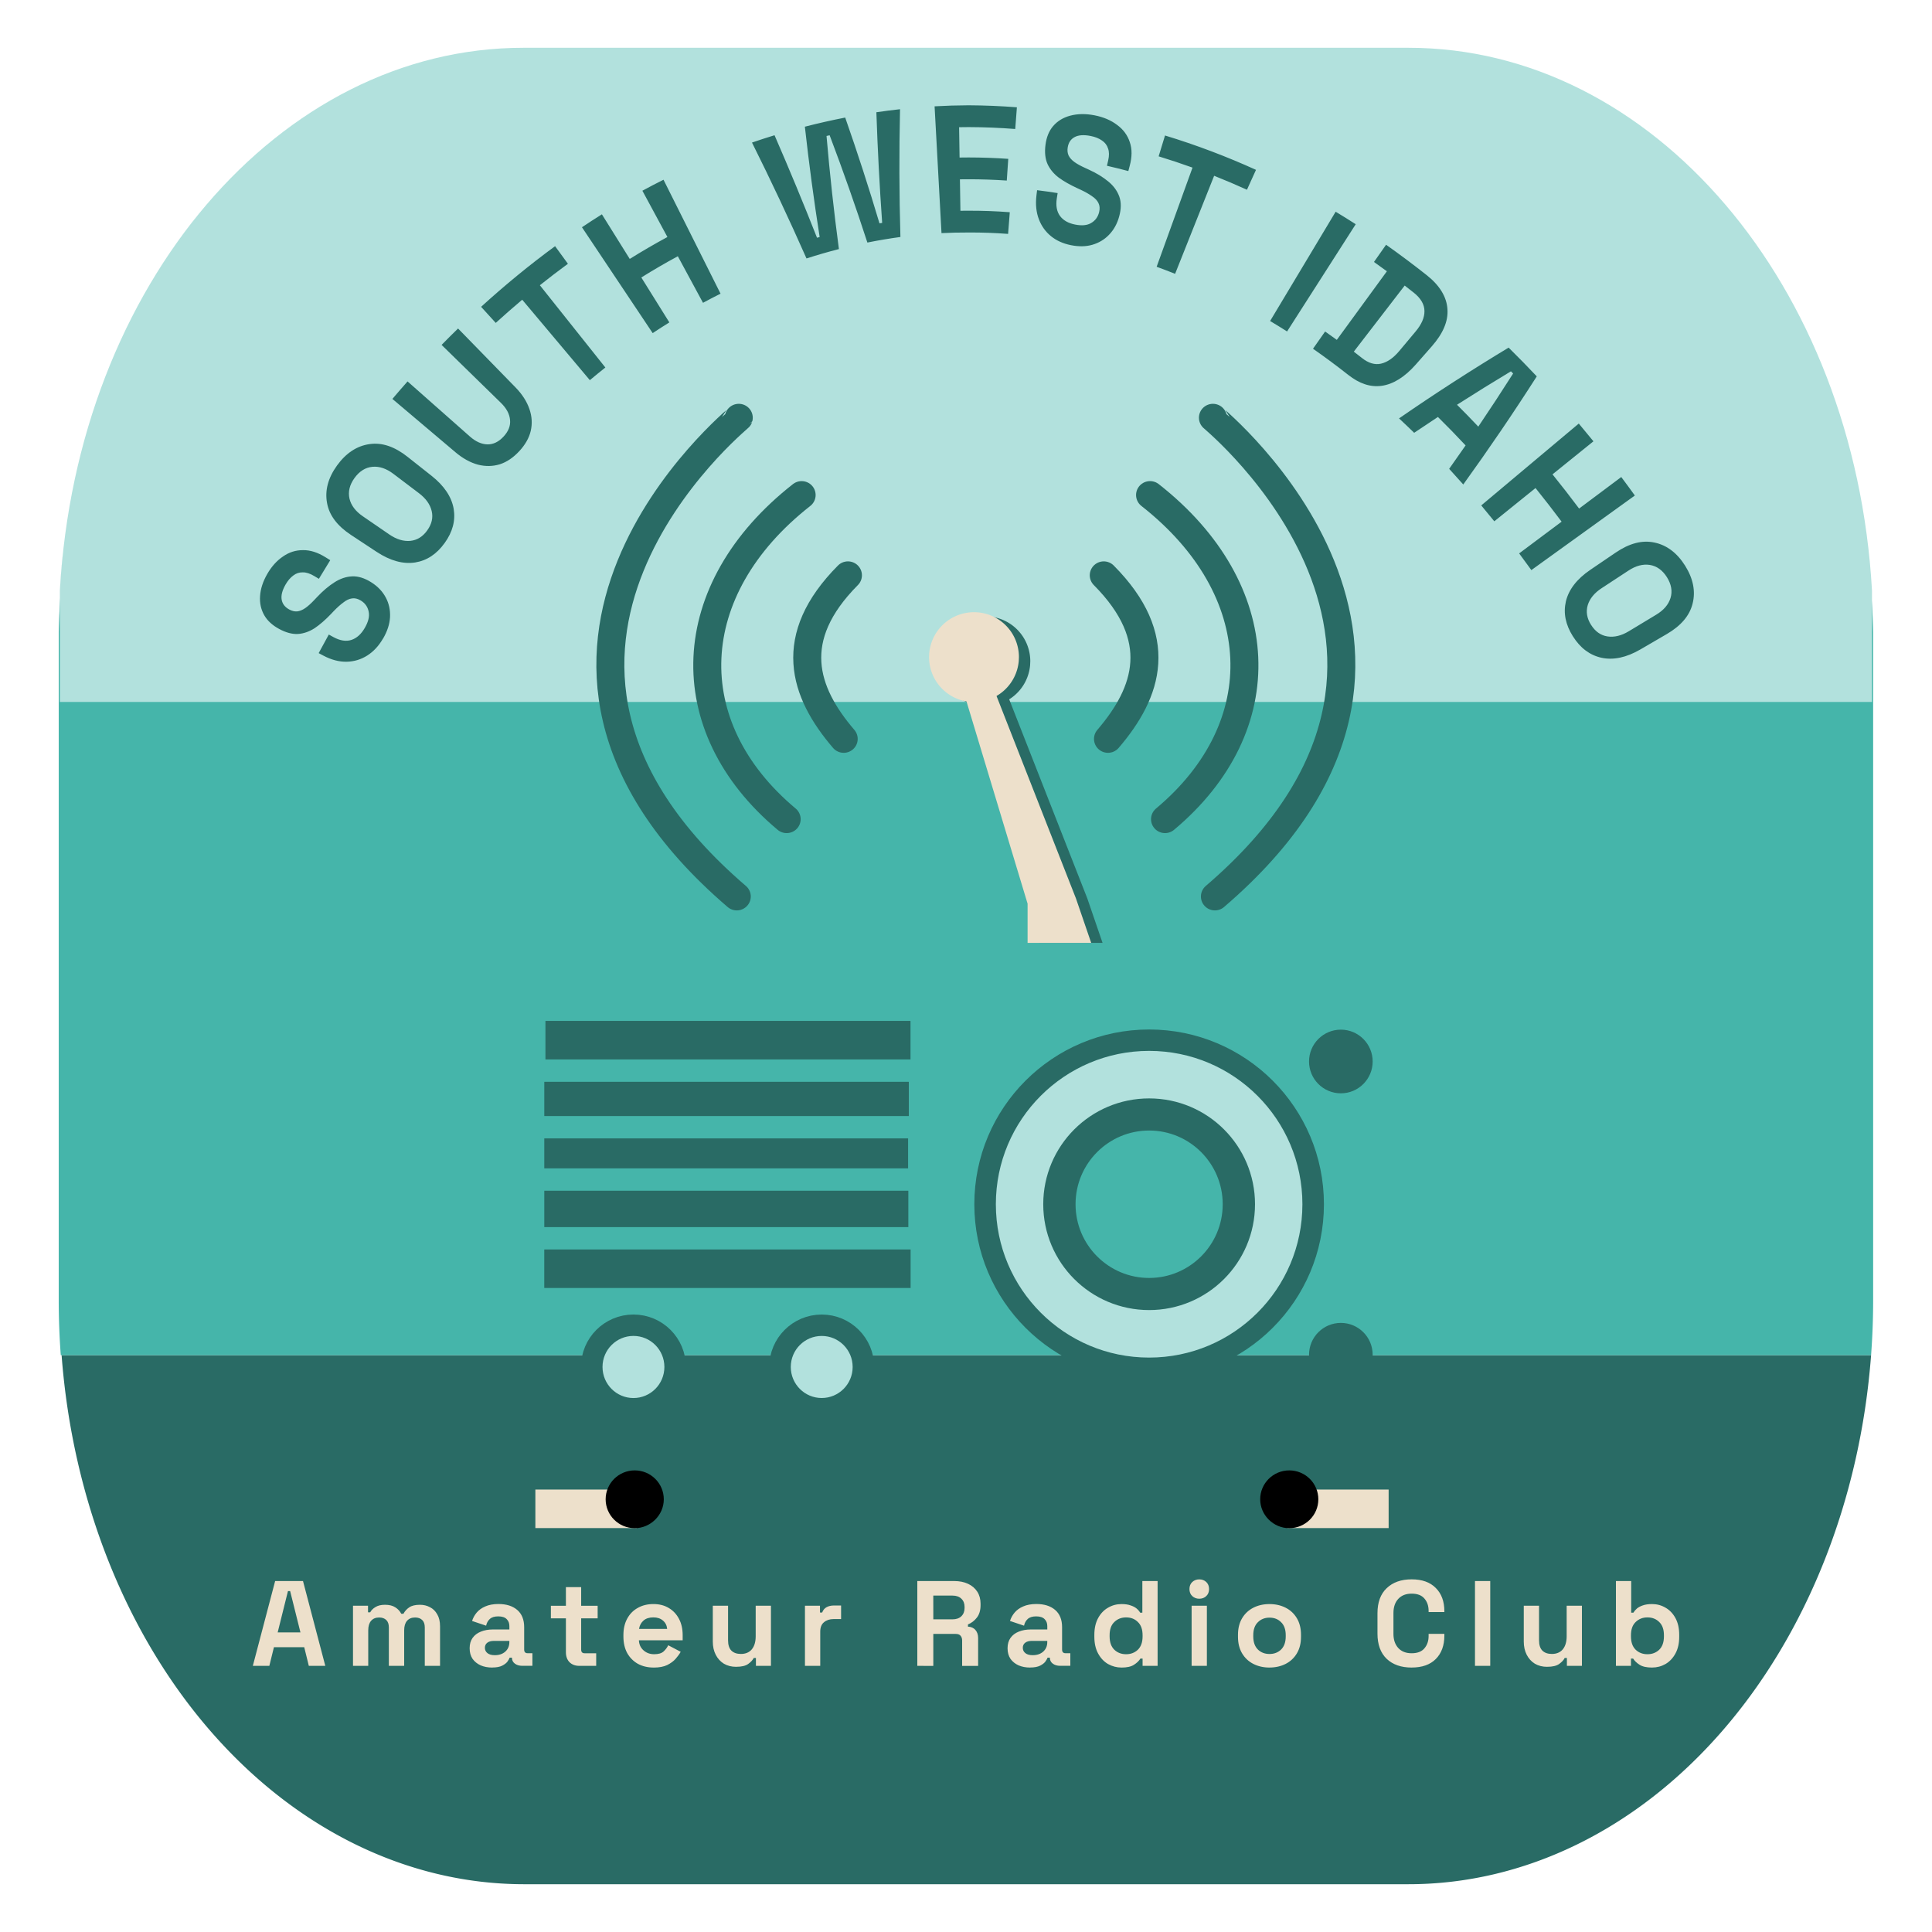 <?xml version="1.0" encoding="UTF-8" standalone="no"?>
<!-- Created with Inkscape (http://www.inkscape.org/) -->

<svg
   width="90mm"
   height="90mm"
   viewBox="0 0 90 90"
   version="1.1"
   id="svg1"
   sodipodi:docname="hero_text.svg"
   inkscape:version="1.4.2 (ebf0e940d0, 2025-05-08)"
   xmlns:inkscape="http://www.inkscape.org/namespaces/inkscape"
   xmlns:sodipodi="http://sodipodi.sourceforge.net/DTD/sodipodi-0.dtd"
   xmlns:xlink="http://www.w3.org/1999/xlink"
   xmlns="http://www.w3.org/2000/svg"
   xmlns:svg="http://www.w3.org/2000/svg">
  <sodipodi:namedview
     id="namedview1"
     pagecolor="#505050"
     bordercolor="#eeeeee"
     borderopacity="1"
     inkscape:showpageshadow="0"
     inkscape:pageopacity="0"
     inkscape:pagecheckerboard="0"
     inkscape:deskcolor="#505050"
     inkscape:document-units="mm"
     inkscape:zoom="2"
     inkscape:cx="163.5"
     inkscape:cy="158.75"
     inkscape:window-width="1920"
     inkscape:window-height="1008"
     inkscape:window-x="1920"
     inkscape:window-y="0"
     inkscape:window-maximized="1"
     inkscape:current-layer="layer1"
     showguides="true"
     inkscape:lockguides="false">
    <inkscape:page
       x="0"
       y="0"
       width="90"
       height="90"
       id="page2"
       margin="0"
       bleed="0" />
    <sodipodi:guide
       position="-28.84,132.069"
       orientation="0,-1"
       id="guide22"
       inkscape:locked="false" />
    <sodipodi:guide
       position="29.951,93.175"
       orientation="1,0"
       id="guide39"
       inkscape:locked="false" />
    <sodipodi:guide
       position="59.955,91.032"
       orientation="1,0"
       id="guide40"
       inkscape:locked="false" />
    <sodipodi:guide
       position="28.683,89.509"
       orientation="0,-1"
       id="guide41"
       inkscape:locked="false" />
  </sodipodi:namedview>
  <defs
     id="defs1">
    <linearGradient
       id="swatch42"
       inkscape:swatch="solid">
      <stop
         style="stop-color:#b2e1dd;stop-opacity:1;"
         offset="0"
         id="stop42" />
    </linearGradient>
    <linearGradient
       id="swatch41"
       inkscape:swatch="solid">
      <stop
         style="stop-color:#000000;stop-opacity:1;"
         offset="0"
         id="stop41" />
    </linearGradient>
    <linearGradient
       id="swatch39">
      <stop
         style="stop-color:#000000;stop-opacity:1;"
         offset="0"
         id="stop39" />
    </linearGradient>
    <linearGradient
       id="swatch38">
      <stop
         style="stop-color:#000000;stop-opacity:1;"
         offset="0"
         id="stop38" />
    </linearGradient>
    <linearGradient
       id="swatch30">
      <stop
         style="stop-color:#ede0cb;stop-opacity:1;"
         offset="0"
         id="stop30" />
    </linearGradient>
    <inkscape:path-effect
       effect="bend_path"
       id="path-effect29"
       is_visible="true"
       lpeversion="1"
       bendpath="m 15.406,0.338 c 15.769,-29.472 45.77,-29.464 62.894,0"
       prop_scale="1"
       scale_y_rel="false"
       vertical="false"
       hide_knot="false"
       bendpath-nodetypes="cc" />
    <linearGradient
       id="swatch25">
      <stop
         style="stop-color:#ede0cb;stop-opacity:1;"
         offset="0"
         id="stop25" />
    </linearGradient>
    <linearGradient
       id="swatch22">
      <stop
         style="stop-color:#ede0cb;stop-opacity:1;"
         offset="0"
         id="stop22" />
    </linearGradient>
    <inkscape:path-effect
       effect="bend_path"
       id="path-effect1"
       is_visible="true"
       lpeversion="1"
       bendpath="M 4.551,15.484 C 35.848,-5.498 52.741,-5.493 83.745,15.608"
       prop_scale="1"
       scale_y_rel="false"
       vertical="false"
       hide_knot="false"
       bendpath-nodetypes="cc" />
    <inkscape:path-effect
       effect="fillet_chamfer"
       id="path-effect16"
       is_visible="true"
       lpeversion="1"
       nodesatellites_param="F,0,0,1,0,23.812,0,1 @ F,0,0,1,0,23.812,0,1 @ F,0,0,1,0,23.812,0,1 @ F,0,0,1,0,23.812,0,1"
       radius="90"
       unit="px"
       method="auto"
       mode="F"
       chamfer_steps="1"
       flexible="false"
       use_knot_distance="true"
       apply_no_radius="true"
       apply_with_radius="true"
       only_selected="false"
       hide_knots="false" />
    <linearGradient
       id="swatch13"
       inkscape:swatch="solid">
      <stop
         style="stop-color:#b2e1dd;stop-opacity:1;"
         offset="0"
         id="stop13" />
    </linearGradient>
    <linearGradient
       id="swatch4"
       inkscape:swatch="solid"
       inkscape:label="Light">
      <stop
         style="stop-color:#b2e1dd;stop-opacity:1;"
         offset="0"
         id="stop4" />
    </linearGradient>
    <linearGradient
       id="swatch3"
       inkscape:swatch="solid"
       inkscape:label="Dark">
      <stop
         style="stop-color:#296b65;stop-opacity:1;"
         offset="0"
         id="stop3" />
    </linearGradient>
    <linearGradient
       id="swatch2"
       inkscape:swatch="solid"
       inkscape:label="Turquois">
      <stop
         style="stop-color:#45b5aa;stop-opacity:1;"
         offset="0"
         id="stop2" />
    </linearGradient>
    <inkscape:path-effect
       effect="fillet_chamfer"
       id="path-effect252"
       is_visible="true"
       lpeversion="1"
       nodesatellites_param="F,0,0,1,0,23.812,0,1 @ F,0,0,1,0,23.812,0,1 @ F,0,0,1,0,23.812,0,1 @ F,0,0,1,0,23.812,0,1"
       radius="90"
       unit="px"
       method="auto"
       mode="F"
       chamfer_steps="1"
       flexible="false"
       use_knot_distance="true"
       apply_no_radius="true"
       apply_with_radius="true"
       only_selected="false"
       hide_knots="false" />
    <linearGradient
       inkscape:collect="always"
       xlink:href="#swatch28"
       id="linearGradient202"
       gradientUnits="userSpaceOnUse"
       x1="122.924"
       y1="162.526"
       x2="128.871"
       y2="162.526"
       gradientTransform="translate(60.858,194.649)" />
    <linearGradient
       id="swatch28"
       inkscape:swatch="solid"
       inkscape:label="Cream"
       gradientTransform="matrix(1.065,0,0,1.052,1.197,170.159)">
      <stop
         style="stop-color:#ede0cb;stop-opacity:1;"
         offset="0"
         id="stop28" />
    </linearGradient>
    <marker
       style="overflow:visible"
       id="Dot"
       refX="-1.5"
       refY="-0.825"
       orient="auto"
       inkscape:stockid="Dot"
       markerWidth="0.3"
       markerHeight="0.3"
       viewBox="0 0 1 1"
       inkscape:isstock="true"
       inkscape:collect="always"
       preserveAspectRatio="xMidYMid">
      <path
         style="fill:context-stroke;fill-rule:evenodd;stroke:none;stroke-width:0.5"
         d="M -2.5,0 C -2.5,1.38 -1.38,2.5 0,2.5 1.38,2.5 2.5,1.38 2.5,0 2.5,-1.38 1.35,-2.5 0,-2.5 -1.38,-2.5 -2.5,-1.38 -2.5,0 Z"
         sodipodi:nodetypes="sssss"
         id="path17" />
    </marker>
    <linearGradient
       inkscape:collect="always"
       xlink:href="#swatch28"
       id="linearGradient203"
       gradientUnits="userSpaceOnUse"
       x1="89.36"
       y1="162.526"
       x2="95.307"
       y2="162.526"
       gradientTransform="translate(60.858,194.649)" />
    <marker
       style="overflow:visible"
       id="marker10"
       refX="1.5"
       refY="-0.825"
       orient="auto"
       inkscape:stockid="Dot"
       markerWidth="0.3"
       markerHeight="0.3"
       viewBox="0 0 1 1"
       inkscape:isstock="true"
       inkscape:collect="always"
       preserveAspectRatio="xMidYMid">
      <path
         transform="scale(0.5)"
         style="fill:context-stroke;fill-rule:evenodd;stroke:none"
         d="M 5,0 C 5,2.76 2.76,5 0,5 -2.76,5 -5,2.76 -5,0 c 0,-2.76 2.3,-5 5,-5 2.76,0 5,2.24 5,5 z"
         sodipodi:nodetypes="sssss"
         id="path10" />
    </marker>
    <linearGradient
       inkscape:collect="always"
       xlink:href="#swatch28"
       id="linearGradient204"
       gradientUnits="userSpaceOnUse"
       gradientTransform="translate(59.693,93.992)"
       x1="88.341"
       y1="150.477"
       x2="129.886"
       y2="150.477" />
    <inkscape:path-effect
       effect="fillet_chamfer"
       id="path-effect256"
       is_visible="true"
       lpeversion="1"
       nodesatellites_param="F,0,0,1,0,2.268,0,1 @ F,0,0,1,0,2.268,0,1 @ F,0,0,1,0,2.268,0,1 @ F,0,0,1,0,2.268,0,1"
       radius="9"
       unit="px"
       method="auto"
       mode="F"
       chamfer_steps="1"
       flexible="false"
       use_knot_distance="true"
       apply_no_radius="true"
       apply_with_radius="true"
       only_selected="false"
       hide_knots="false" />
    <linearGradient
       inkscape:collect="always"
       xlink:href="#swatch3"
       id="linearGradient206"
       gradientUnits="userSpaceOnUse"
       gradientTransform="translate(63.834,102.814)"
       x1="85.543"
       y1="150.528"
       x2="133.118"
       y2="150.528" />
    <inkscape:path-effect
       effect="fillet_chamfer"
       id="path-effect258"
       is_visible="true"
       lpeversion="1"
       nodesatellites_param="F,0,0,1,0,3.969,0,1 @ F,0,0,1,0,3.969,0,1 @ F,0,0,1,0,3.969,0,1 @ F,0,0,1,0,3.969,0,1"
       radius="15"
       unit="px"
       method="auto"
       mode="F"
       chamfer_steps="1"
       flexible="false"
       use_knot_distance="true"
       apply_no_radius="true"
       apply_with_radius="true"
       only_selected="false"
       hide_knots="false" />
    <linearGradient
       id="swatch12"
       inkscape:label="Dark"
       gradientTransform="matrix(0.07,0,0,0.07,283.969,1371.454)">
      <stop
         style="stop-color:#3b5f71;stop-opacity:1;"
         offset="0"
         id="stop12" />
    </linearGradient>
    <linearGradient
       inkscape:collect="always"
       xlink:href="#swatch28"
       id="linearGradient220"
       gradientUnits="userSpaceOnUse"
       gradientTransform="matrix(0.994,0,0,1,61.61,194.649)" />
    <linearGradient
       inkscape:collect="always"
       xlink:href="#swatch28"
       id="linearGradient1"
       gradientUnits="userSpaceOnUse"
       gradientTransform="matrix(0.994,0,0,1,61.61,194.649)" />
    <linearGradient
       inkscape:collect="always"
       xlink:href="#swatch3"
       id="linearGradient2"
       x1="106.71"
       y1="250.747"
       x2="122.898"
       y2="250.747"
       gradientUnits="userSpaceOnUse"
       gradientTransform="translate(59.659,103.5)" />
    <linearGradient
       inkscape:collect="always"
       xlink:href="#swatch3"
       id="linearGradient3"
       x1="62.737"
       y1="148.616"
       x2="147.167"
       y2="148.616"
       gradientUnits="userSpaceOnUse"
       gradientTransform="translate(60,103.5)" />
    <linearGradient
       inkscape:collect="always"
       xlink:href="#swatch4"
       id="linearGradient4"
       x1="106.71"
       y1="250.747"
       x2="122.898"
       y2="250.747"
       gradientUnits="userSpaceOnUse"
       gradientTransform="translate(59.659,103.5)" />
    <linearGradient
       inkscape:collect="always"
       xlink:href="#swatch2"
       id="linearGradient5"
       x1="110.3"
       y1="250.747"
       x2="119.308"
       y2="250.747"
       gradientUnits="userSpaceOnUse"
       gradientTransform="translate(59.659,103.5)" />
    <linearGradient
       inkscape:collect="always"
       xlink:href="#swatch3"
       id="linearGradient6"
       x1="110.3"
       y1="250.747"
       x2="119.308"
       y2="250.747"
       gradientUnits="userSpaceOnUse"
       gradientTransform="translate(59.659,103.5)" />
    <linearGradient
       inkscape:collect="always"
       xlink:href="#swatch4"
       id="linearGradient7"
       x1="97.363"
       y1="258.328"
       x2="101.923"
       y2="258.328"
       gradientUnits="userSpaceOnUse"
       gradientTransform="translate(59.659,103.5)" />
    <linearGradient
       inkscape:collect="always"
       xlink:href="#swatch4"
       id="linearGradient8"
       x1="88.645"
       y1="258.328"
       x2="93.205"
       y2="258.328"
       gradientUnits="userSpaceOnUse"
       gradientTransform="translate(59.659,103.5)" />
    <linearGradient
       inkscape:collect="always"
       xlink:href="#swatch3"
       id="linearGradient9"
       x1="97.363"
       y1="258.328"
       x2="101.923"
       y2="258.328"
       gradientUnits="userSpaceOnUse"
       gradientTransform="translate(59.659,103.5)" />
    <linearGradient
       inkscape:collect="always"
       xlink:href="#swatch3"
       id="linearGradient10"
       x1="88.645"
       y1="258.328"
       x2="93.205"
       y2="258.328"
       gradientUnits="userSpaceOnUse"
       gradientTransform="translate(59.659,103.5)" />
    <linearGradient
       inkscape:collect="always"
       xlink:href="#swatch3"
       id="linearGradient11"
       x1="122.209"
       y1="257.758"
       x2="125.155"
       y2="257.758"
       gradientUnits="userSpaceOnUse"
       gradientTransform="translate(59.659,103.5)" />
    <linearGradient
       inkscape:collect="always"
       xlink:href="#swatch3"
       id="linearGradient12"
       x1="122.209"
       y1="244.097"
       x2="125.155"
       y2="244.097"
       gradientUnits="userSpaceOnUse"
       gradientTransform="translate(59.659,103.5)" />
    <linearGradient
       inkscape:collect="always"
       xlink:href="#swatch28"
       id="linearGradient13"
       x1="85.543"
       y1="150.528"
       x2="133.118"
       y2="150.528"
       gradientUnits="userSpaceOnUse"
       gradientTransform="translate(59.659,114.813)" />
    <linearGradient
       inkscape:collect="always"
       xlink:href="#swatch3"
       id="linearGradient14"
       gradientUnits="userSpaceOnUse"
       gradientTransform="matrix(0.994,0,0,1,61.61,194.649)" />
    <linearGradient
       inkscape:collect="always"
       xlink:href="#swatch3"
       id="linearGradient15"
       gradientUnits="userSpaceOnUse"
       gradientTransform="matrix(0.994,0,0,1,61.61,194.649)" />
    <linearGradient
       inkscape:collect="always"
       xlink:href="#swatch3"
       id="linearGradient16"
       x1="59.854"
       y1="233.495"
       x2="152.853"
       y2="233.495"
       gradientUnits="userSpaceOnUse"
       gradientTransform="matrix(0.988,0,0,0.982,66.12,93.918)" />
    <linearGradient
       inkscape:collect="always"
       xlink:href="#swatch12"
       id="linearGradient17"
       gradientTransform="matrix(3.074,0,0,0.325,59.659,103.5)"
       x1="28.233"
       y1="777.338"
       x2="33.751"
       y2="777.338"
       gradientUnits="userSpaceOnUse" />
    <linearGradient
       inkscape:collect="always"
       xlink:href="#swatch12"
       id="linearGradient18"
       gradientTransform="matrix(3.154,0,0,0.317,59.659,103.5)"
       x1="27.524"
       y1="788.746"
       x2="32.869"
       y2="788.746"
       gradientUnits="userSpaceOnUse" />
    <linearGradient
       inkscape:collect="always"
       xlink:href="#swatch12"
       id="linearGradient19"
       gradientTransform="matrix(3.474,0,0,0.288,59.659,103.5)"
       x1="24.985"
       y1="860.413"
       x2="29.835"
       y2="860.413"
       gradientUnits="userSpaceOnUse" />
    <linearGradient
       inkscape:collect="always"
       xlink:href="#swatch12"
       id="linearGradient20"
       gradientTransform="matrix(3.253,0,0,0.307,59.659,103.5)"
       x1="26.684"
       y1="797.05"
       x2="31.874"
       y2="797.05"
       gradientUnits="userSpaceOnUse" />
    <linearGradient
       inkscape:collect="always"
       xlink:href="#swatch12"
       id="linearGradient21"
       gradientTransform="matrix(3.069,0,0,0.326,59.659,103.5)"
       x1="28.299"
       y1="743.334"
       x2="33.807"
       y2="743.334"
       gradientUnits="userSpaceOnUse" />
    <linearGradient
       inkscape:collect="always"
       xlink:href="#swatch3"
       id="linearGradient29"
       gradientUnits="userSpaceOnUse"
       x1="2.898"
       y1="13.009"
       x2="79.01"
       y2="13.009"
       gradientTransform="translate(1.221,-29.633)" />
  </defs>
  <g
     inkscape:groupmode="layer"
     id="g251"
     inkscape:label="Radio"
     transform="matrix(1.006,0,0,1,-61.962,-194.649)"
     style="display:inline;stroke-width:0.997"
     inkscape:export-filename="hero.svg"
     inkscape:export-xdpi="96"
     inkscape:export-ydpi="96">
    <g
       inkscape:groupmode="layer"
       id="layer2"
       inkscape:label="Background"
       inkscape:export-filename="hero.svg"
       inkscape:export-xdpi="96"
       inkscape:export-ydpi="96"
       transform="matrix(0.994,0,0,1,1.951,91.149)"
       style="display:inline">
      <path
         style="display:inline;fill:#ede0cb;fill-opacity:1;stroke:none;stroke-width:1.669;stroke-dasharray:none"
         id="path227"
         width="92.999"
         height="74.877"
         x="59.854"
         y="196.056"
         inkscape:path-effect="#path-effect252"
         sodipodi:type="rect"
         d="m 83.667,196.056 h 45.374 a 23.812,23.812 45 0 1 23.812,23.812 v 27.252 a 23.812,23.812 135 0 1 -23.812,23.812 H 83.667 a 23.812,23.812 45 0 1 -23.812,-23.812 v -27.252 a 23.812,23.812 135 0 1 23.812,-23.812 z"
         inkscape:label="Outside"
         transform="matrix(0.968,0,0,1.202,2.076,-132.154)" />
      <g
         id="g14"
         inkscape:label="Background Color">
        <path
           style="display:inline;fill:url(#linearGradient16);stroke:none;stroke-width:1.741;stroke-dasharray:none"
           id="path15"
           width="92.999"
           height="74.877"
           x="59.854"
           y="196.056"
           inkscape:path-effect="#path-effect16"
           sodipodi:type="rect"
           d="m 83.667,196.056 h 45.374 a 23.812,23.812 45 0 1 23.812,23.812 v 27.252 a 23.812,23.812 135 0 1 -23.812,23.812 H 83.667 a 23.812,23.812 45 0 1 -23.812,-23.812 v -27.252 a 23.812,23.812 135 0 1 23.812,-23.812 z"
           inkscape:label="Outside"
           transform="matrix(0.925,0,0,1.156,6.65,-121.595)" />
        <path
           id="path228"
           style="display:inline;fill:url(#linearGradient3);fill-opacity:1;stroke:none;stroke-width:1.8;stroke-dasharray:none"
           d="m 81.555,105.959 a 21.643,27.206 0 0 0 -5.457,1.838 21.643,27.206 0 0 1 5.457,-1.838 z m -12.479,7.736 a 21.643,27.206 0 0 0 -1.866,2.675 21.643,27.206 0 0 1 1.867,-2.675 21.643,27.206 0 0 0 -4.96e-4,0 z m -4.691,8.826 a 21.643,27.206 0 0 0 -1.462,6.86 21.643,27.206 0 0 1 1.462,-6.86 z m -1.462,6.86 a 21.643,27.206 0 0 0 -0.185,3.551 v 31.136 a 21.643,27.206 0 0 0 0.002,0.034 21.643,27.206 0 0 1 -0.001,-0.034 v -31.136 a 21.643,27.206 0 0 1 0.185,-3.551 z m -0.052,37.246 a 21.643,27.206 0 0 0 21.509,24.647 h 41.24 a 21.643,27.206 0 0 0 21.547,-24.647 z"
           inkscape:label="Dark" />
        <path
           id="path229"
           style="display:inline;fill:#45b5aa;fill-opacity:1;stroke:none;stroke-width:1.8;stroke-dasharray:none"
           d="m 84.38,105.726 a 21.643,27.206 0 0 0 -2.885,0.248 21.643,27.206 0 0 1 2.885,-0.248 z m 41.24,0 a 21.643,27.206 0 0 1 2.885,0.248 21.643,27.206 0 0 0 -2.885,-0.248 z m 3.814,0.48 a 21.643,27.206 0 0 1 1.905,0.496 21.643,27.206 0 0 0 -1.905,-0.496 z m -48.889,0.006 a 21.643,27.206 0 0 0 -1.88,0.49 21.643,27.206 0 0 1 1.88,-0.49 z m 51.876,0.953 a 21.643,27.206 0 0 1 1.643,0.733 21.643,27.206 0 0 0 -1.643,-0.733 z m -54.85,0.004 a 21.643,27.206 0 0 0 -1.64,0.732 21.643,27.206 0 0 1 1.64,-0.732 z m -2.733,1.409 a 21.643,27.206 0 0 0 -1.482,0.964 21.643,27.206 0 0 1 1.482,-0.964 z m 60.336,0.01 a 21.643,27.206 0 0 1 1.469,0.955 21.643,27.206 0 0 0 -1.469,-0.955 z m -62.878,1.845 a 21.643,27.206 0 0 0 -1.32,1.169 21.643,27.206 0 0 1 1.32,-1.169 z m 65.408,0 a 21.643,27.206 0 0 1 1.32,1.169 21.643,27.206 0 0 0 -1.32,-1.169 z m -67.708,2.25 a 21.643,27.206 0 0 0 -1.161,1.36 21.643,27.206 0 0 1 1.161,-1.36 z m 70.012,0.004 a 21.643,27.206 0 0 1 1.156,1.353 21.643,27.206 0 0 0 -1.156,-1.353 z m -72.041,2.601 a 21.643,27.206 0 0 0 -0.995,1.532 21.643,27.206 0 0 1 0.995,-1.532 z m 74.071,0.006 a 21.643,27.206 0 0 1 0.99,1.526 21.643,27.206 0 0 0 -0.99,-1.526 z m -75.807,2.921 a 21.643,27.206 0 0 0 -0.809,1.666 21.643,27.206 0 0 1 0.809,-1.666 z m 77.539,0 a 21.643,27.206 0 0 1 0.81,1.667 21.643,27.206 0 0 0 -0.81,-1.667 z m 1.402,3.176 a 21.643,27.206 0 0 1 0.623,1.793 21.643,27.206 0 0 0 -0.623,-1.793 z m -80.347,0.011 a 21.643,27.206 0 0 0 -0.617,1.775 21.643,27.206 0 0 1 0.617,-1.775 z m 81.4,3.375 a 21.643,27.206 0 0 1 0.422,1.876 21.643,27.206 0 0 0 -0.422,-1.876 z m -82.452,0.013 a 21.643,27.206 0 0 0 -0.418,1.858 21.643,27.206 0 0 1 0.418,-1.858 z m -0.682,3.527 a 21.643,27.206 0 0 0 -0.213,1.917 21.643,27.206 0 0 1 0.213,-1.917 z m 83.818,0 a 21.643,27.206 0 0 1 0.213,1.912 21.643,27.206 0 0 0 -0.213,-1.912 z m -84.072,2.695 a 21.643,27.206 0 0 0 -0.1,1.923 v 31.136 a 21.643,27.206 0 0 0 0.096,2.559 h 84.334 a 21.643,27.206 0 0 0 0.096,-2.559 v -31.136 a 21.643,27.206 0 0 0 -0.1,-1.923 z"
           inkscape:label="Turqouis" />
        <path
           id="path230"
           style="display:inline;fill:#b2e1dd;fill-opacity:1;stroke:none;stroke-width:1.8;stroke-dasharray:none"
           d="M 147.209,131.009 H 62.791 V 136.2 h 84.418 v -5.191 c -0.803,-14.243 -10.229,-25.283 -21.589,-25.283 H 84.38 c -11.359,2.6e-4 -20.785,11.039 -21.589,25.283"
           inkscape:label="Light"
           sodipodi:nodetypes="cccccccc" />
      </g>
    </g>
    <path
       style="display:inline;fill:none;fill-opacity:1;stroke:url(#linearGradient202);stroke-width:1.795;stroke-linecap:square;stroke-linejoin:round;stroke-dasharray:none;marker-end:url(#Dot)"
       d="m 124.997,264.936 h -2.896"
       id="path231"
       inkscape:label="Foot2"
       sodipodi:nodetypes="cc" />
    <path
       style="display:inline;fill:none;fill-opacity:1;stroke:url(#linearGradient203);stroke-width:1.795;stroke-linecap:square;stroke-linejoin:round;stroke-dasharray:none;marker-start:url(#marker10)"
       d="M 90.176,264.936 H 87.281"
       id="path232"
       inkscape:label="Foot1"
       sodipodi:nodetypes="cc" />
    <path
       style="display:inline;fill:url(#linearGradient13);stroke:url(#linearGradient206);stroke-width:1.575;stroke-linejoin:miter;stroke-dasharray:none"
       id="path234"
       width="46"
       height="27.355"
       x="86.331"
       y="136.85"
       inkscape:path-effect="#path-effect258"
       sodipodi:type="rect"
       d="m 90.299,136.85 h 38.062 a 3.969,3.969 45 0 1 3.969,3.969 v 19.417 a 3.969,3.969 135 0 1 -3.969,3.969 H 90.299 a 3.969,3.969 45 0 1 -3.969,-3.969 v -19.417 a 3.969,3.969 135 0 1 3.969,-3.969 z"
       inkscape:label="OuterEdge"
       transform="matrix(1,0,0,0.901,-2.976,115.45)" />
    <path
       style="display:inline;fill:url(#linearGradient204);fill-opacity:1;stroke:#45b5aa;stroke-width:0.971;stroke-linejoin:miter;stroke-dasharray:none;stroke-dashoffset:0;stroke-opacity:1"
       id="path233"
       width="40.574"
       height="22.604"
       x="88.826"
       y="139.175"
       inkscape:label="InnerEdge"
       inkscape:path-effect="#path-effect256"
       sodipodi:type="rect"
       d="m 91.095,139.175 h 36.038 a 2.268,2.268 45 0 1 2.268,2.268 v 18.068 a 2.268,2.268 135 0 1 -2.268,2.268 H 91.095 a 2.268,2.268 45 0 1 -2.268,-2.268 v -18.068 a 2.268,2.268 135 0 1 2.268,-2.268 z"
       transform="matrix(1.069,0,0,0.986,-10.33,102.765)" />
    <ellipse
       style="display:inline;fill:url(#linearGradient4);fill-opacity:1;stroke:url(#linearGradient2);stroke-width:0.997;stroke-linejoin:miter;stroke-dasharray:none;stroke-opacity:1"
       id="ellipse234"
       cx="114.804"
       cy="250.747"
       inkscape:label="OuterKnob"
       rx="7.596"
       ry="7.642" />
    <ellipse
       style="fill:url(#linearGradient5);fill-opacity:1;stroke:url(#linearGradient6);stroke-width:1.496;stroke-linejoin:miter;stroke-dasharray:none;stroke-opacity:1"
       id="ellipse235"
       cx="114.804"
       cy="250.747"
       inkscape:label="InnerKnob"
       rx="4.155"
       ry="4.182" />
    <ellipse
       style="display:inline;fill:url(#linearGradient11);fill-opacity:1;stroke:none;stroke-width:0.499;stroke-linejoin:miter;stroke-dasharray:none;stroke-opacity:1"
       id="ellipse236"
       cx="123.682"
       cy="257.758"
       rx="1.473"
       ry="1.483"
       inkscape:label="Knob4" />
    <ellipse
       style="display:inline;fill:url(#linearGradient12);fill-opacity:1;stroke:none;stroke-width:0.499;stroke-linejoin:miter;stroke-dasharray:none;stroke-opacity:1"
       id="ellipse237"
       cx="123.682"
       cy="244.097"
       rx="1.473"
       ry="1.483"
       inkscape:label="Knob3" />
    <ellipse
       style="display:inline;fill:url(#linearGradient7);fill-opacity:1;stroke:url(#linearGradient9);stroke-width:0.997;stroke-linejoin:miter;stroke-dasharray:none;stroke-opacity:1"
       id="ellipse238"
       cx="99.643"
       cy="258.328"
       rx="1.931"
       ry="1.944"
       inkscape:label="Knob2" />
    <ellipse
       style="display:inline;fill:url(#linearGradient8);fill-opacity:1;stroke:url(#linearGradient10);stroke-width:0.997;stroke-linejoin:miter;stroke-dasharray:none;stroke-opacity:1"
       id="ellipse239"
       cx="90.925"
       cy="258.328"
       rx="1.931"
       ry="1.945"
       inkscape:label="Knob1" />
    <path
       style="display:inline;fill:url(#linearGradient17);fill-opacity:1;stroke:#296b65;stroke-width:1.795;stroke-linecap:square;stroke-linejoin:miter;stroke-dasharray:none;stroke-opacity:1"
       d="M 87.693,253.751 H 102.862"
       id="path239"
       inkscape:label="Line5" />
    <path
       style="display:inline;fill:url(#linearGradient18);fill-opacity:1;stroke:#296b65;stroke-width:1.695;stroke-linecap:square;stroke-linejoin:miter;stroke-dasharray:none;stroke-opacity:1"
       d="M 87.644,250.965 H 102.806"
       id="path240"
       inkscape:label="Line4" />
    <path
       style="fill:url(#linearGradient19);fill-opacity:1;stroke:#296b65;stroke-width:1.396;stroke-linecap:square;stroke-linejoin:miter;stroke-dasharray:none;stroke-opacity:1"
       d="M 87.494,248.378 H 102.945"
       id="path241"
       inkscape:label="Line3" />
    <path
       style="fill:url(#linearGradient20);fill-opacity:1;stroke:#296b65;stroke-width:1.595;stroke-linecap:square;stroke-linejoin:miter;stroke-dasharray:none;stroke-opacity:1"
       d="M 87.594,245.841 H 102.878"
       id="path242"
       inkscape:label="Line2" />
    <path
       style="fill:url(#linearGradient21);fill-opacity:1;stroke:#296b65;stroke-width:1.795;stroke-linecap:square;stroke-linejoin:miter;stroke-dasharray:none;stroke-opacity:1"
       d="M 87.747,243.104 H 102.857"
       id="path243"
       inkscape:label="Line1" />
    <path
       style="display:inline;fill:url(#linearGradient14);stroke:none;stroke-width:1.795;stroke-linecap:square;stroke-linejoin:round;stroke-dasharray:none;stroke-opacity:1"
       d="m 106.745,226.897 2.957,9.85 v 1.824 h 2.945 l -0.705,-2.068 -3.973,-10.187 z"
       id="path13"
       inkscape:label="AntennaBottom" />
    <path
       style="display:inline;fill:url(#linearGradient15);stroke:none;stroke-width:1.795;stroke-linecap:square;stroke-linejoin:round;stroke-dasharray:none;stroke-opacity:1"
       id="path245"
       sodipodi:type="arc"
       sodipodi:cx="107.2204"
       sodipodi:cy="225.45215"
       sodipodi:rx="2.0805321"
       sodipodi:ry="2.0924201"
       sodipodi:start="0.087266463"
       sodipodi:end="6.2831853"
       sodipodi:open="true"
       sodipodi:arc-type="arc"
       d="m 109.293,225.635 a 2.081,2.092 0 0 1 -2.209,1.906 2.081,2.092 0 0 1 -1.942,-2.179 2.081,2.092 0 0 1 2.124,-2.001 2.081,2.092 0 0 1 2.035,2.092"
       inkscape:label="AntennaTop" />
    <path
       style="display:inline;fill:url(#linearGradient1);stroke:none;stroke-width:1.795;stroke-linecap:square;stroke-linejoin:round;stroke-dasharray:none;stroke-opacity:1"
       d="m 106.219,226.897 2.957,9.85 v 1.824 h 2.945 l -0.705,-2.068 -3.973,-10.187 z"
       id="path244"
       inkscape:label="AntennaBottom" />
    <path
       style="display:inline;fill:url(#linearGradient220);stroke:none;stroke-width:1.795;stroke-linecap:square;stroke-linejoin:round;stroke-dasharray:none;stroke-opacity:1"
       id="path14"
       sodipodi:type="arc"
       sodipodi:cx="106.69424"
       sodipodi:cy="225.25922"
       sodipodi:rx="2.0805321"
       sodipodi:ry="2.0924201"
       sodipodi:start="0.087266463"
       sodipodi:end="6.2831853"
       sodipodi:open="true"
       sodipodi:arc-type="arc"
       d="m 108.767,225.442 a 2.081,2.092 0 0 1 -2.209,1.906 2.081,2.092 0 0 1 -1.942,-2.179 2.081,2.092 0 0 1 2.124,-2.001 2.081,2.092 0 0 1 2.035,2.092"
       inkscape:label="AntennaTop" />
    <path
       style="fill:none;fill-opacity:1;stroke:#296b65;stroke-width:1.296;stroke-linecap:round;stroke-linejoin:round;stroke-dasharray:none;stroke-opacity:1"
       d="m 112.703,221.448 c 2.878,2.914 2.062,5.433 0.196,7.622"
       id="path246"
       sodipodi:nodetypes="cc"
       inkscape:label="SignalRightInner" />
    <path
       style="fill:none;fill-opacity:1;stroke:#296b65;stroke-width:1.296;stroke-linecap:round;stroke-linejoin:round;stroke-dasharray:none;stroke-opacity:1"
       d="m 114.847,217.709 c 5.569,4.391 5.832,10.774 0.693,15.101"
       id="path247"
       sodipodi:nodetypes="cc"
       inkscape:label="SignalRightMiddle" />
    <path
       style="fill:none;fill-opacity:1;stroke:#296b65;stroke-width:1.296;stroke-linecap:round;stroke-linejoin:round;stroke-dasharray:none;stroke-opacity:1"
       d="m 117.758,214.108 c 0.01,0.038 13.313,10.903 0.092,22.303"
       id="path248"
       sodipodi:nodetypes="cc"
       inkscape:label="SignalRightOuter" />
    <path
       style="fill:none;fill-opacity:1;stroke:#296b65;stroke-width:1.296;stroke-linecap:round;stroke-linejoin:round;stroke-dasharray:none;stroke-opacity:1"
       d="m 100.857,221.448 c -2.878,2.914 -2.062,5.433 -0.196,7.622"
       id="path249"
       sodipodi:nodetypes="cc"
       inkscape:label="SignalLeftInner" />
    <path
       style="fill:none;fill-opacity:1;stroke:#296b65;stroke-width:1.296;stroke-linecap:round;stroke-linejoin:round;stroke-dasharray:none;stroke-opacity:1"
       d="m 98.713,217.709 c -5.569,4.391 -5.832,10.774 -0.693,15.101"
       id="path250"
       sodipodi:nodetypes="cc"
       inkscape:label="SignalLeftMiddle" />
    <path
       style="fill:none;fill-opacity:1;stroke:#296b65;stroke-width:1.296;stroke-linecap:round;stroke-linejoin:round;stroke-dasharray:none;stroke-opacity:1"
       d="m 95.802,214.108 c -0.01,0.038 -13.313,10.903 -0.092,22.303"
       id="path251"
       sodipodi:nodetypes="cc"
       inkscape:label="SignalRightOuter" />
  </g>
  <g
     inkscape:groupmode="layer"
     id="layer1"
     inkscape:label="Text">
    <path
       d="m 11.778,77.602 1.039,-3.951 h 1.298 l 1.039,3.951 h -0.768 l -0.214,-0.869 h -1.411 l -0.214,0.869 z M 12.935,76.044 h 1.061 l -0.48,-1.925 h -0.102 z m 3.509,1.558 v -2.8 h 0.7 v 0.305 h 0.102 q 0.073,-0.141 0.243,-0.243 0.169,-0.107 0.446,-0.107 0.299,0 0.48,0.119 0.181,0.113 0.277,0.299 h 0.102 q 0.096,-0.181 0.271,-0.299 0.175,-0.119 0.497,-0.119 0.26,0 0.468,0.113 0.214,0.107 0.339,0.333 0.13,0.22 0.13,0.559 v 1.84 h -0.711 V 75.812 q 0,-0.231 -0.119,-0.344 -0.119,-0.119 -0.333,-0.119 -0.243,0 -0.378,0.158 -0.13,0.152 -0.13,0.44 v 1.654 H 18.114 V 75.812 q 0,-0.231 -0.119,-0.344 -0.119,-0.119 -0.333,-0.119 -0.243,0 -0.378,0.158 -0.13,0.152 -0.13,0.44 v 1.654 z m 6.483,0.079 q -0.299,0 -0.536,-0.102 -0.237,-0.107 -0.378,-0.305 -0.135,-0.203 -0.135,-0.491 0,-0.288 0.135,-0.48 0.141,-0.198 0.384,-0.294 0.248,-0.102 0.564,-0.102 h 0.768 v -0.158 q 0,-0.198 -0.124,-0.322 -0.124,-0.13 -0.395,-0.13 -0.265,0 -0.395,0.124 -0.13,0.119 -0.169,0.31 l -0.655,-0.22 q 0.068,-0.214 0.214,-0.389 0.152,-0.181 0.401,-0.288 0.254,-0.113 0.615,-0.113 0.553,0 0.875,0.277 0.322,0.277 0.322,0.802 v 1.044 q 0,0.169 0.158,0.169 h 0.226 v 0.587 h -0.474 q -0.209,0 -0.344,-0.102 -0.135,-0.102 -0.135,-0.271 v -0.006 h -0.107 q -0.023,0.068 -0.102,0.181 -0.079,0.107 -0.248,0.192 -0.169,0.085 -0.463,0.085 z m 0.124,-0.576 q 0.299,0 0.485,-0.164 0.192,-0.169 0.192,-0.446 v -0.056 h -0.717 q -0.198,0 -0.31,0.085 -0.113,0.085 -0.113,0.237 0,0.152 0.119,0.248 0.119,0.096 0.344,0.096 z m 3.932,0.497 q -0.277,0 -0.452,-0.169 -0.169,-0.175 -0.169,-0.463 v -1.58 h -0.7 v -0.587 h 0.7 v -0.869 h 0.711 v 0.869 h 0.768 v 0.587 h -0.768 v 1.456 q 0,0.169 0.158,0.169 h 0.542 v 0.587 z m 3.469,0.079 q -0.418,0 -0.739,-0.175 -0.316,-0.181 -0.497,-0.502 -0.175,-0.327 -0.175,-0.768 v -0.068 q 0,-0.44 0.175,-0.762 0.175,-0.327 0.491,-0.502 0.316,-0.181 0.734,-0.181 0.412,0 0.717,0.186 0.305,0.181 0.474,0.508 0.169,0.322 0.169,0.751 v 0.243 h -2.038 q 0.011,0.288 0.214,0.468 0.203,0.181 0.497,0.181 0.299,0 0.44,-0.13 0.141,-0.13 0.214,-0.288 l 0.581,0.305 q -0.079,0.147 -0.231,0.322 -0.147,0.169 -0.395,0.294 -0.248,0.119 -0.632,0.119 z m -0.683,-1.801 h 1.31 q -0.023,-0.243 -0.198,-0.389 -0.169,-0.147 -0.446,-0.147 -0.288,0 -0.457,0.147 -0.169,0.147 -0.209,0.389 z m 4.525,1.767 q -0.327,0 -0.576,-0.147 -0.243,-0.152 -0.378,-0.418 -0.135,-0.265 -0.135,-0.61 v -1.671 h 0.711 v 1.614 q 0,0.316 0.152,0.474 0.158,0.158 0.446,0.158 0.327,0 0.508,-0.214 0.181,-0.22 0.181,-0.61 v -1.422 h 0.711 v 2.8 h -0.7 v -0.367 h -0.102 q -0.068,0.141 -0.254,0.277 -0.186,0.135 -0.564,0.135 z m 3.204,-0.045 v -2.8 h 0.7 v 0.316 h 0.102 q 0.062,-0.169 0.203,-0.248 0.147,-0.079 0.339,-0.079 h 0.339 v 0.632 h -0.35 q -0.271,0 -0.446,0.147 -0.175,0.141 -0.175,0.44 v 1.592 z m 5.234,0 v -3.951 h 1.716 q 0.373,0 0.649,0.13 0.277,0.13 0.429,0.367 0.152,0.237 0.152,0.559 v 0.068 q 0,0.356 -0.169,0.576 -0.169,0.22 -0.418,0.322 v 0.102 q 0.226,0.011 0.35,0.158 0.124,0.141 0.124,0.378 v 1.293 H 44.82 v -1.185 q 0,-0.135 -0.073,-0.22 -0.068,-0.085 -0.231,-0.085 h -1.039 v 1.49 z m 0.745,-2.167 h 0.892 q 0.265,0 0.412,-0.141 0.152,-0.147 0.152,-0.384 v -0.056 q 0,-0.237 -0.147,-0.378 -0.147,-0.147 -0.418,-0.147 h -0.892 z m 4.508,2.246 q -0.299,0 -0.536,-0.102 -0.237,-0.107 -0.378,-0.305 -0.135,-0.203 -0.135,-0.491 0,-0.288 0.135,-0.48 0.141,-0.198 0.384,-0.294 0.248,-0.102 0.564,-0.102 h 0.768 v -0.158 q 0,-0.198 -0.124,-0.322 -0.124,-0.13 -0.395,-0.13 -0.265,0 -0.395,0.124 -0.13,0.119 -0.169,0.31 l -0.655,-0.22 q 0.068,-0.214 0.214,-0.389 0.152,-0.181 0.401,-0.288 0.254,-0.113 0.615,-0.113 0.553,0 0.875,0.277 0.322,0.277 0.322,0.802 v 1.044 q 0,0.169 0.158,0.169 h 0.226 v 0.587 h -0.474 q -0.209,0 -0.344,-0.102 -0.135,-0.102 -0.135,-0.271 v -0.006 h -0.107 q -0.023,0.068 -0.102,0.181 -0.079,0.107 -0.248,0.192 -0.169,0.085 -0.463,0.085 z m 0.124,-0.576 q 0.299,0 0.485,-0.164 0.192,-0.169 0.192,-0.446 v -0.056 h -0.717 q -0.198,0 -0.31,0.085 -0.113,0.085 -0.113,0.237 0,0.152 0.119,0.248 0.119,0.096 0.344,0.096 z m 4.135,0.576 q -0.333,0 -0.627,-0.164 -0.288,-0.169 -0.463,-0.491 -0.175,-0.322 -0.175,-0.779 v -0.09 q 0,-0.457 0.175,-0.779 0.175,-0.322 0.463,-0.485 0.288,-0.169 0.627,-0.169 0.254,0 0.423,0.062 0.175,0.056 0.282,0.147 0.107,0.09 0.164,0.192 h 0.102 v -1.473 h 0.711 v 3.951 h -0.7 v -0.339 h -0.102 q -0.096,0.158 -0.299,0.288 -0.198,0.13 -0.581,0.13 z m 0.214,-0.621 q 0.327,0 0.548,-0.209 0.22,-0.214 0.22,-0.621 v -0.056 q 0,-0.406 -0.22,-0.615 -0.214,-0.214 -0.548,-0.214 -0.327,0 -0.548,0.214 -0.22,0.209 -0.22,0.615 v 0.056 q 0,0.406 0.22,0.621 0.22,0.209 0.548,0.209 z m 3.052,0.542 v -2.8 h 0.711 v 2.8 z m 0.356,-3.127 q -0.192,0 -0.327,-0.124 -0.13,-0.124 -0.13,-0.327 0,-0.203 0.13,-0.327 0.135,-0.124 0.327,-0.124 0.198,0 0.327,0.124 0.13,0.124 0.13,0.327 0,0.203 -0.13,0.327 -0.13,0.124 -0.327,0.124 z m 3.272,3.206 q -0.418,0 -0.751,-0.169 Q 58.054,77.342 57.862,77.02 57.67,76.698 57.67,76.247 v -0.09 q 0,-0.452 0.192,-0.773 0.192,-0.322 0.525,-0.491 0.333,-0.169 0.751,-0.169 0.418,0 0.751,0.169 0.333,0.169 0.525,0.491 0.192,0.322 0.192,0.773 v 0.09 q 0,0.452 -0.192,0.773 -0.192,0.322 -0.525,0.491 -0.333,0.169 -0.751,0.169 z m 0,-0.632 q 0.327,0 0.542,-0.209 0.214,-0.214 0.214,-0.61 v -0.056 q 0,-0.395 -0.214,-0.604 -0.209,-0.214 -0.542,-0.214 -0.327,0 -0.542,0.214 -0.214,0.209 -0.214,0.604 v 0.056 q 0,0.395 0.214,0.61 0.214,0.209 0.542,0.209 z m 6.622,0.632 q -0.734,0 -1.163,-0.406 Q 64.168,76.862 64.168,76.1 V 75.152 q 0,-0.762 0.429,-1.168 0.429,-0.412 1.163,-0.412 0.728,0 1.123,0.401 0.401,0.395 0.401,1.089 v 0.034 h -0.734 v -0.056 q 0,-0.35 -0.198,-0.576 -0.192,-0.226 -0.593,-0.226 -0.395,0 -0.621,0.243 -0.226,0.243 -0.226,0.66 v 0.971 q 0,0.412 0.226,0.66 0.226,0.243 0.621,0.243 0.401,0 0.593,-0.226 0.198,-0.231 0.198,-0.576 v -0.102 h 0.734 v 0.079 q 0,0.694 -0.401,1.095 -0.395,0.395 -1.123,0.395 z m 2.95,-0.079 v -3.951 h 0.711 v 3.951 z m 3.362,0.045 q -0.327,0 -0.576,-0.147 -0.243,-0.152 -0.378,-0.418 -0.135,-0.265 -0.135,-0.61 v -1.671 h 0.711 v 1.614 q 0,0.316 0.152,0.474 0.158,0.158 0.446,0.158 0.327,0 0.508,-0.214 0.181,-0.22 0.181,-0.61 v -1.422 h 0.711 v 2.8 h -0.7 v -0.367 h -0.102 q -0.068,0.141 -0.254,0.277 -0.186,0.135 -0.564,0.135 z m 4.886,0.034 q -0.378,0 -0.581,-0.13 -0.203,-0.13 -0.299,-0.288 h -0.102 v 0.339 h -0.7 v -3.951 h 0.711 v 1.473 h 0.102 q 0.062,-0.102 0.164,-0.192 0.107,-0.09 0.277,-0.147 0.175,-0.062 0.429,-0.062 0.339,0 0.627,0.169 0.288,0.164 0.463,0.485 0.175,0.322 0.175,0.779 v 0.09 q 0,0.457 -0.175,0.779 -0.175,0.322 -0.463,0.491 -0.288,0.164 -0.627,0.164 z m -0.214,-0.621 q 0.327,0 0.548,-0.209 0.22,-0.214 0.22,-0.621 v -0.056 q 0,-0.406 -0.22,-0.615 -0.214,-0.214 -0.548,-0.214 -0.327,0 -0.548,0.214 -0.22,0.209 -0.22,0.615 v 0.056 q 0,0.406 0.22,0.621 0.22,0.209 0.548,0.209 z"
       id="text22"
       style="font-weight:bold;font-size:5.644px;line-height:1.9;font-family:'Space Grotesk';-inkscape-font-specification:'Space Grotesk Bold';text-align:center;letter-spacing:0.794px;word-spacing:0px;text-anchor:middle;fill:#ede0cb;stroke-width:0.4;stroke-linejoin:round;stroke-dasharray:1.4, 0.7, 0.7, 0.7, 1.4, 1.4, 1.4, 0.7, 1.4, 0.7, 0.7, 0.7, 0.7, 0.7, 0.7, 1.4, 0.7, 0.7, 0.7, 0.7, 0.7, 1.4, 0.7, 0.7, 1.4, 0.7, 1.4, 1.4, 0.7, 0.7, 0.7, 4.2"
       inkscape:label="ARC"
       aria-label="Amateur Radio Club" />
    <path
       d="M 19.063,0.114 C 18.865,0.455 18.623,0.717 18.331,0.903 18.04,1.088 17.72,1.185 17.369,1.193 17.019,1.2 16.653,1.105 16.275,0.903 L 16.066,0.792 c 0.155,-0.29 0.312,-0.578 0.472,-0.866 l 0.208,0.115 c 0.311,0.172 0.594,0.217 0.846,0.136 0.248,-0.083 0.453,-0.268 0.62,-0.555 0.169,-0.291 0.231,-0.545 0.183,-0.764 -0.045,-0.223 -0.168,-0.397 -0.372,-0.519 -0.141,-0.085 -0.277,-0.117 -0.408,-0.095 -0.129,0.017 -0.262,0.08 -0.398,0.188 -0.138,0.101 -0.29,0.236 -0.453,0.406 -0.042,0.044 -0.083,0.087 -0.124,0.131 -0.261,0.273 -0.514,0.494 -0.761,0.661 -0.25,0.16 -0.508,0.251 -0.775,0.27 -0.265,0.015 -0.557,-0.061 -0.875,-0.232 -0.318,-0.171 -0.553,-0.385 -0.701,-0.646 -0.151,-0.268 -0.215,-0.565 -0.192,-0.889 0.021,-0.331 0.132,-0.675 0.333,-1.025 0.201,-0.351 0.447,-0.623 0.733,-0.816 0.284,-0.2 0.597,-0.299 0.935,-0.297 0.336,-0.006 0.686,0.106 1.052,0.334 l 0.216,0.134 c -0.179,0.288 -0.355,0.577 -0.529,0.868 l -0.219,-0.131 c -0.194,-0.116 -0.371,-0.173 -0.531,-0.17 -0.162,-0.004 -0.309,0.044 -0.44,0.145 -0.136,0.098 -0.258,0.24 -0.363,0.424 -0.158,0.276 -0.217,0.514 -0.179,0.712 0.036,0.19 0.151,0.338 0.344,0.445 0.128,0.071 0.254,0.102 0.375,0.093 0.124,-0.014 0.25,-0.066 0.378,-0.154 0.128,-0.089 0.268,-0.215 0.421,-0.378 0.042,-0.045 0.084,-0.089 0.126,-0.133 0.273,-0.29 0.545,-0.52 0.812,-0.689 0.27,-0.174 0.546,-0.266 0.827,-0.278 0.281,-0.012 0.574,0.079 0.881,0.271 0.307,0.192 0.535,0.432 0.685,0.716 0.148,0.277 0.213,0.582 0.197,0.914 -0.018,0.326 -0.126,0.656 -0.324,0.997 z m 2.872,-4.453 c -0.371,0.517 -0.824,0.819 -1.376,0.908 -0.555,0.085 -1.155,-0.075 -1.793,-0.495 l -1.191,-0.785 c -0.638,-0.421 -1.016,-0.913 -1.119,-1.49 -0.108,-0.578 0.046,-1.167 0.466,-1.749 0.421,-0.582 0.933,-0.915 1.517,-0.995 0.581,-0.084 1.166,0.118 1.765,0.591 l 1.117,0.883 c 0.598,0.472 0.939,0.991 1.034,1.542 0.091,0.55 -0.049,1.074 -0.42,1.591 z m -0.813,-0.585 c 0.213,-0.296 0.282,-0.595 0.209,-0.903 -0.073,-0.308 -0.27,-0.587 -0.595,-0.832 l -1.19,-0.901 c -0.325,-0.246 -0.649,-0.357 -0.974,-0.328 -0.325,0.029 -0.606,0.203 -0.838,0.524 -0.228,0.316 -0.305,0.638 -0.233,0.959 0.076,0.318 0.284,0.59 0.62,0.821 l 1.232,0.846 c 0.336,0.231 0.663,0.329 0.979,0.301 0.319,-0.032 0.58,-0.194 0.79,-0.486 z m 4.288,-3.692 c -0.277,0.3 -0.576,0.504 -0.904,0.611 -0.328,0.1 -0.668,0.107 -1.022,0.017 -0.354,-0.097 -0.706,-0.289 -1.05,-0.581 L 19.5,-11.05 c 0.233,-0.274 0.468,-0.546 0.707,-0.815 l 2.903,2.566 c 0.27,0.239 0.543,0.36 0.816,0.367 0.277,0.004 0.526,-0.118 0.754,-0.365 0.228,-0.246 0.328,-0.502 0.301,-0.774 -0.024,-0.275 -0.164,-0.54 -0.421,-0.791 l -2.768,-2.704 c 0.252,-0.258 0.508,-0.512 0.767,-0.764 l 2.677,2.744 c 0.314,0.322 0.529,0.66 0.648,1.009 0.119,0.341 0.138,0.68 0.061,1.018 -0.078,0.33 -0.256,0.642 -0.533,0.942 z m 3.288,-3.308 -3.15,-3.747 c -0.418,0.352 -0.829,0.712 -1.233,1.08 l -0.682,-0.749 c 1.094,-0.996 2.242,-1.941 3.446,-2.825 l 0.598,0.82 c -0.443,0.325 -0.879,0.658 -1.307,1 l 3.051,3.832 c -0.243,0.193 -0.484,0.389 -0.722,0.589 z m 2.927,-2.192 -3.294,-4.931 c 0.306,-0.205 0.616,-0.406 0.929,-0.602 l 1.297,2.078 c 0.574,-0.358 1.16,-0.699 1.755,-1.021 l -1.166,-2.156 c 0.325,-0.176 0.653,-0.347 0.984,-0.512 l 2.657,5.308 c -0.274,0.137 -0.547,0.279 -0.817,0.425 L 32.797,-17.696 c -0.577,0.312 -1.145,0.642 -1.701,0.989 l 1.306,2.093 c -0.261,0.162 -0.52,0.328 -0.775,0.498 z m 7.166,-3.477 c -0.803,-1.816 -1.649,-3.616 -2.539,-5.399 0.348,-0.12 0.698,-0.233 1.05,-0.341 0.688,1.582 1.348,3.174 1.979,4.776 0.041,-0.012 0.082,-0.024 0.123,-0.035 -0.268,-1.706 -0.498,-3.419 -0.689,-5.139 0.621,-0.16 1.248,-0.302 1.879,-0.425 0.572,1.633 1.105,3.275 1.597,4.927 0.042,-0.007 0.084,-0.014 0.125,-0.021 -0.122,-1.715 -0.212,-3.433 -0.27,-5.154 0.366,-0.054 0.734,-0.101 1.102,-0.141 -0.045,1.987 -0.039,3.972 0.018,5.952 -0.515,0.07 -1.028,0.156 -1.539,0.259 -0.545,-1.677 -1.131,-3.343 -1.758,-4.998 -0.048,0.011 -0.097,0.022 -0.145,0.033 0.151,1.763 0.343,3.519 0.577,5.269 -0.507,0.13 -1.011,0.276 -1.511,0.437 z m 6.289,-1.179 -0.322,-5.908 c 0.527,-0.03 1.057,-0.046 1.587,-0.048 0.752,0.004 1.502,0.035 2.247,0.093 l -0.077,1.011 c -0.72,-0.056 -1.444,-0.086 -2.17,-0.088 -0.149,4.19e-4 -0.297,0.002 -0.445,0.005 l 0.022,1.413 c 0.141,-0.002 0.282,-0.004 0.423,-0.004 0.616,6.36e-4 1.231,0.022 1.845,0.065 l -0.069,1.011 c -0.591,-0.04 -1.183,-0.06 -1.776,-0.06 -0.136,-1.18e-4 -0.271,8.57e-4 -0.407,0.003 l 0.023,1.464 c 0.128,-0.002 0.256,-0.002 0.383,-0.002 0.64,-0.002 1.279,0.021 1.917,0.07 l -0.079,1.01 c -0.613,-0.046 -1.226,-0.068 -1.839,-0.065 -0.421,-0.002 -0.843,0.008 -1.265,0.029 z m 6.028,0.56 c -0.362,-0.073 -0.668,-0.209 -0.923,-0.415 -0.255,-0.206 -0.445,-0.468 -0.569,-0.791 -0.123,-0.322 -0.164,-0.696 -0.112,-1.12 l 0.029,-0.235 c 0.32,0.039 0.639,0.084 0.957,0.135 l -0.037,0.233 c -0.056,0.35 -0.004,0.629 0.15,0.837 0.155,0.203 0.385,0.333 0.696,0.395 0.316,0.063 0.565,0.041 0.753,-0.072 0.192,-0.112 0.317,-0.282 0.372,-0.512 0.038,-0.159 0.027,-0.297 -0.032,-0.415 -0.054,-0.117 -0.153,-0.223 -0.296,-0.318 -0.137,-0.099 -0.311,-0.199 -0.521,-0.298 -0.054,-0.025 -0.108,-0.05 -0.162,-0.075 -0.339,-0.157 -0.629,-0.319 -0.869,-0.494 -0.235,-0.179 -0.409,-0.388 -0.523,-0.631 -0.109,-0.241 -0.143,-0.541 -0.097,-0.898 0.046,-0.357 0.164,-0.651 0.362,-0.88 0.204,-0.233 0.47,-0.395 0.797,-0.48 0.333,-0.089 0.711,-0.096 1.127,-0.015 0.416,0.081 0.768,0.232 1.051,0.448 0.29,0.212 0.487,0.481 0.591,0.804 0.111,0.32 0.107,0.686 -0.004,1.1 l -0.065,0.245 c -0.331,-0.088 -0.663,-0.17 -0.996,-0.247 l 0.057,-0.247 c 0.051,-0.22 0.05,-0.405 -0.005,-0.556 -0.048,-0.155 -0.143,-0.28 -0.284,-0.374 -0.14,-0.099 -0.319,-0.171 -0.534,-0.212 -0.322,-0.063 -0.575,-0.041 -0.752,0.06 -0.171,0.096 -0.273,0.254 -0.309,0.471 -0.024,0.144 -0.009,0.272 0.042,0.383 0.056,0.112 0.148,0.213 0.276,0.305 0.128,0.091 0.294,0.182 0.499,0.274 0.056,0.025 0.112,0.051 0.168,0.077 0.364,0.166 0.667,0.353 0.91,0.556 0.247,0.204 0.416,0.44 0.509,0.703 0.093,0.264 0.089,0.569 -0.006,0.917 -0.094,0.348 -0.256,0.634 -0.477,0.861 -0.215,0.223 -0.476,0.377 -0.782,0.465 -0.3,0.085 -0.628,0.088 -0.99,0.016 z m 3.994,1.006 1.671,-4.619 c -0.522,-0.188 -1.048,-0.363 -1.578,-0.525 l 0.297,-0.971 c 1.448,0.44 2.864,0.977 4.238,1.6 l -0.421,0.927 c -0.504,-0.229 -1.014,-0.446 -1.529,-0.65 l -1.818,4.567 c -0.285,-0.114 -0.572,-0.224 -0.86,-0.329 z m 5.286,2.527 3.053,-5.091 c 0.315,0.189 0.626,0.383 0.935,0.582 l -3.198,4.996 c -0.261,-0.166 -0.525,-0.329 -0.79,-0.487 z m 1.998,1.292 0.564,-0.803 c 0.183,0.128 0.365,0.258 0.545,0.389 l 2.333,-3.195 c -0.199,-0.146 -0.4,-0.29 -0.602,-0.433 l 0.564,-0.803 c 0.647,0.458 1.28,0.932 1.898,1.421 0.606,0.48 0.925,1.015 0.96,1.577 0.043,0.565 -0.206,1.139 -0.73,1.736 l -0.736,0.837 c -0.523,0.595 -1.059,0.924 -1.592,1 -0.528,0.075 -1.042,-0.098 -1.565,-0.51 -0.536,-0.422 -1.082,-0.828 -1.64,-1.217 z m 1.9,0.135 c 0.127,0.098 0.254,0.196 0.38,0.296 0.305,0.241 0.599,0.329 0.89,0.263 0.29,-0.067 0.575,-0.262 0.849,-0.59 l 0.759,-0.906 c 0.278,-0.332 0.418,-0.648 0.414,-0.952 -5.98e-4,-0.307 -0.168,-0.598 -0.504,-0.863 -0.138,-0.11 -0.278,-0.218 -0.417,-0.326 z m 2.107,3.11 c 1.661,-1.147 3.364,-2.246 5.106,-3.298 0.446,0.439 0.883,0.886 1.311,1.34 -1.096,1.715 -2.239,3.393 -3.424,5.036 -0.217,-0.245 -0.436,-0.488 -0.657,-0.729 0.257,-0.362 0.512,-0.726 0.765,-1.091 -0.421,-0.451 -0.851,-0.893 -1.289,-1.325 -0.371,0.244 -0.74,0.489 -1.107,0.737 -0.233,-0.227 -0.467,-0.45 -0.705,-0.671 z m 2.701,-0.636 c 0.336,0.334 0.667,0.674 0.992,1.019 0.551,-0.816 1.092,-1.641 1.622,-2.474 -0.034,-0.035 -0.067,-0.069 -0.101,-0.103 -0.847,0.509 -1.685,1.029 -2.514,1.559 z m 1.129,4.69 4.544,-3.814 c 0.23,0.273 0.458,0.549 0.683,0.827 l -1.907,1.539 c 0.423,0.524 0.836,1.055 1.239,1.594 l 1.964,-1.469 c 0.214,0.285 0.425,0.572 0.633,0.861 l -4.821,3.474 c -0.188,-0.261 -0.377,-0.52 -0.569,-0.777 l 1.978,-1.479 c -0.396,-0.529 -0.801,-1.052 -1.215,-1.566 l -1.92,1.549 C 70.63,-5.597 70.428,-5.844 70.223,-6.089 Z m 4.27,6.098 C 74.15,-0.535 74.04,-1.073 74.166,-1.618 c 0.131,-0.547 0.507,-1.041 1.139,-1.471 l 1.18,-0.802 c 0.632,-0.43 1.231,-0.591 1.802,-0.469 0.574,0.118 1.058,0.48 1.435,1.082 0.377,0.602 0.491,1.194 0.347,1.761 -0.139,0.565 -0.542,1.035 -1.2,1.419 l -1.229,0.716 C 76.982,1.001 76.375,1.127 75.824,1.008 75.276,0.886 74.837,0.554 74.493,0.009 Z m 0.847,-0.533 c 0.196,0.31 0.449,0.489 0.763,0.537 0.314,0.048 0.646,-0.031 0.994,-0.241 l 1.277,-0.771 c 0.348,-0.21 0.572,-0.469 0.667,-0.78 0.095,-0.311 0.04,-0.635 -0.168,-0.967 -0.206,-0.328 -0.473,-0.519 -0.798,-0.572 -0.322,-0.049 -0.653,0.04 -0.993,0.264 l -1.249,0.819 c -0.341,0.223 -0.556,0.489 -0.649,0.792 -0.09,0.308 -0.038,0.613 0.155,0.919 z"
       id="text25"
       style="font-weight:bold;font-size:8.467px;line-height:0.9;font-family:'Space Grotesk';-inkscape-font-specification:'Space Grotesk Bold';text-align:center;letter-spacing:0.794px;word-spacing:0px;text-anchor:middle;display:inline;fill:url(#linearGradient29);stroke:none;stroke-width:0.2;stroke-linejoin:round;stroke-dasharray:none"
       inkscape:label="SWI"
       aria-label="SOUTH WEST IDAHO"
       inkscape:path-effect="#path-effect29"
       inkscape:original-d="m 2.8518449,15.596658 q -0.6858003,0 -1.2107338,-0.245533 Q 1.1161775,15.105591 0.81984407,14.648391 0.52351062,14.191191 0.52351062,13.547724 V 13.310657 H 1.6241777 v 0.237067 q 0,0.5334 0.3302002,0.804334 0.3302001,0.262466 0.897467,0.262466 0.5757335,0 0.8551336,-0.2286 0.2878668,-0.2286 0.2878668,-0.5842 0,-0.245533 -0.1439334,-0.397934 Q 3.7154452,13.25139 3.4445118,13.158257 3.182045,13.056657 2.8010449,12.97199 L 2.6063114,12.929657 Q 1.9967112,12.79419 1.5564444,12.59099 1.1246442,12.379323 0.88757743,12.040657 0.65897734,11.70199 0.65897734,11.160123 q 0,-0.541867 0.2540001,-0.922867 Q 1.1754442,9.847789 1.6411111,9.644589 2.1152446,9.4329222 2.7502448,9.4329222 q 0.6350003,0 1.1260671,0.2201334 0.4995336,0.2116668 0.7789337,0.6434674 0.2878668,0.423333 0.2878668,1.0668 v 0.254 H 3.8424453 v -0.254 q 0,-0.338667 -0.1354668,-0.541867 -0.127,-0.211667 -0.3725334,-0.3048 -0.2455335,-0.1016 -0.5842003,-0.1016 -0.5080002,0 -0.7535336,0.194733 -0.2370668,0.186267 -0.2370668,0.516467 0,0.220134 0.1100668,0.372534 0.1185333,0.1524 0.3471334,0.254 0.2286001,0.1016 0.5842003,0.1778 l 0.1947334,0.04233 q 0.6350002,0.135467 1.1006671,0.347134 0.4741335,0.211666 0.7366003,0.5588 0.2624667,0.347133 0.2624667,0.889 0,0.541867 -0.2794001,0.956734 -0.2709334,0.4064 -0.7789336,0.643467 -0.4995336,0.2286 -1.1853338,0.2286 z m 6.170093,0 q -1.1176004,0 -1.7780007,-0.6096 Q 6.5835369,14.368991 6.5835369,13.22599 v -1.4224 q 0,-1.143001 0.6604003,-1.752601 0.6604003,-0.6180668 1.7780007,-0.6180668 1.1176001,0 1.7780011,0.6180668 0.6604,0.6096 0.6604,1.752601 v 1.4224 q 0,1.143001 -0.6604,1.761068 -0.660401,0.6096 -1.7780011,0.6096 z m 0,-0.999067 q 0.6265336,0 0.9736671,-0.364067 0.347133,-0.364067 0.347133,-0.973667 v -1.490134 q 0,-0.6096 -0.347133,-0.973667 -0.3471335,-0.364067 -0.9736671,-0.364067 -0.6180669,0 -0.9736671,0.364067 -0.3471334,0.364067 -0.3471334,0.973667 v 1.490134 q 0,0.6096 0.3471334,0.973667 0.3556002,0.364067 0.9736671,0.364067 z m 6.5002911,0.999067 q -0.728134,0 -1.253067,-0.262467 -0.516467,-0.270933 -0.795867,-0.762 -0.270934,-0.499534 -0.270934,-1.176867 V 9.5514556 h 1.117601 V 13.42919 q 0,0.541867 0.3048,0.855134 0.313267,0.313267 0.897467,0.313267 0.5842,0 0.889,-0.313267 0.313267,-0.313267 0.313267,-0.855134 V 9.5514556 h 1.1176 v 3.8438684 q 0,0.677333 -0.2794,1.176867 -0.270933,0.491067 -0.795867,0.762 -0.516467,0.262467 -1.2446,0.262467 z m 5.56896,-0.118533 V 10.567456 H 19.363988 V 9.5514556 h 4.572002 v 1.0160004 h -1.727201 v 4.910669 z m 4.400545,0 V 9.5514556 h 1.117601 v 2.4468674 h 2.201334 V 9.5514556 h 1.117601 v 5.9266694 h -1.117601 v -2.463801 h -2.201334 v 2.463801 z m 9.715515,0 -0.778934,-5.9266694 h 1.109134 l 0.575733,5.1477354 h 0.1524 l 0.745067,-5.1477354 h 1.930401 l 0.745067,5.1477354 h 0.1524 l 0.575734,-5.1477354 h 1.109134 L 40.744451,15.478125 H 38.81405 l -0.762,-5.266269 h -0.1524 l -0.762001,5.266269 z m 7.92269,0 V 9.5514556 h 3.810002 v 1.0160004 h -2.692402 v 1.413934 h 2.455335 v 1.016 h -2.455335 v 1.464734 h 2.743202 v 1.016001 z m 7.541692,0.118533 q -0.6858,0 -1.210734,-0.245533 -0.524933,-0.245534 -0.821267,-0.702734 -0.296333,-0.4572 -0.296333,-1.100667 v -0.237067 h 1.100667 v 0.237067 q 0,0.5334 0.3302,0.804334 0.3302,0.262466 0.897467,0.262466 0.575734,0 0.855134,-0.2286 0.287866,-0.2286 0.287866,-0.5842 0,-0.245533 -0.143933,-0.397934 -0.135467,-0.1524 -0.4064,-0.245533 -0.262467,-0.1016 -0.643467,-0.186267 l -0.194733,-0.04233 q -0.609601,-0.13547 -1.049868,-0.33867 -0.4318,-0.211667 -0.668867,-0.550333 -0.2286,-0.338667 -0.2286,-0.880534 0,-0.541867 0.254001,-0.922867 0.262466,-0.389467 0.728133,-0.592667 0.474134,-0.2116668 1.109134,-0.2116668 0.635,0 1.126067,0.2201334 0.499534,0.2116668 0.778934,0.6434674 0.287866,0.423333 0.287866,1.0668 v 0.254 h -1.100667 v -0.254 q 0,-0.338667 -0.135466,-0.541867 -0.127,-0.211667 -0.372534,-0.3048 -0.245533,-0.1016 -0.5842,-0.1016 -0.508,0 -0.753534,0.194733 -0.237066,0.186267 -0.237066,0.516467 0,0.220134 0.110066,0.372534 0.118534,0.1524 0.347134,0.254 0.2286,0.1016 0.5842,0.1778 l 0.194733,0.04233 q 0.635001,0.135467 1.100667,0.347134 0.474134,0.211666 0.736601,0.5588 0.262467,0.347133 0.262467,0.889 0,0.541867 -0.279401,0.956734 -0.270933,0.4064 -0.778933,0.643467 -0.499534,0.2286 -1.185334,0.2286 z m 5.052485,-0.118533 V 10.567456 H 53.996915 V 9.5514556 h 4.572002 v 1.0160004 h -1.727201 v 4.910669 z m 7.090821,0 V 9.5514556 h 1.1176 v 5.9266694 z m 2.85962,0 V 14.495991 H 66.45349 V 10.533589 H 65.674557 V 9.5514556 h 2.438401 q 1.1938,0 1.811867,0.6096004 0.626534,0.601133 0.626534,1.794934 v 1.1176 q 0,1.193801 -0.626534,1.803401 -0.618067,0.601134 -1.811867,0.601134 z m 1.896534,-1.016001 h 0.5588 q 0.677334,0 0.9906,-0.3556 0.313267,-0.3556 0.313267,-0.999067 v -1.185334 q 0,-0.651933 -0.313267,-0.999067 -0.313266,-0.3556 -0.9906,-0.3556 h -0.5588 z m 4.248143,1.016001 1.557868,-5.9266694 h 1.947334 l 1.557867,5.9266694 h -1.151467 l -0.321734,-1.303868 h -2.116667 l -0.321733,1.303868 z m 1.735668,-2.336801 h 1.591734 l -0.719667,-2.887135 h -0.1524 z m 4.832361,2.336801 V 9.5514556 h 1.117601 v 2.4468674 h 2.201334 V 9.5514556 h 1.1176 v 5.9266694 h -1.1176 v -2.463801 h -2.201334 v 2.463801 z m 8.65082,0.118533 q -1.117601,0 -1.778001,-0.6096 -0.6604,-0.618067 -0.6604,-1.761068 v -1.4224 q 0,-1.143001 0.6604,-1.752601 0.6604,-0.6180668 1.778001,-0.6180668 1.1176,0 1.778,0.6180668 0.660401,0.6096 0.660401,1.752601 v 1.4224 q 0,1.143001 -0.660401,1.761068 -0.6604,0.6096 -1.778,0.6096 z m 0,-0.999067 q 0.626533,0 0.973667,-0.364067 0.347133,-0.364067 0.347133,-0.973667 v -1.490134 q 0,-0.6096 -0.347133,-0.973667 -0.347134,-0.364067 -0.973667,-0.364067 -0.618067,0 -0.973667,0.364067 -0.347134,0.364067 -0.347134,0.973667 v 1.490134 q 0,0.6096 0.347134,0.973667 0.3556,0.364067 0.973667,0.364067 z"
       transform="translate(-1.221,29.633)" />
  </g>
</svg>
